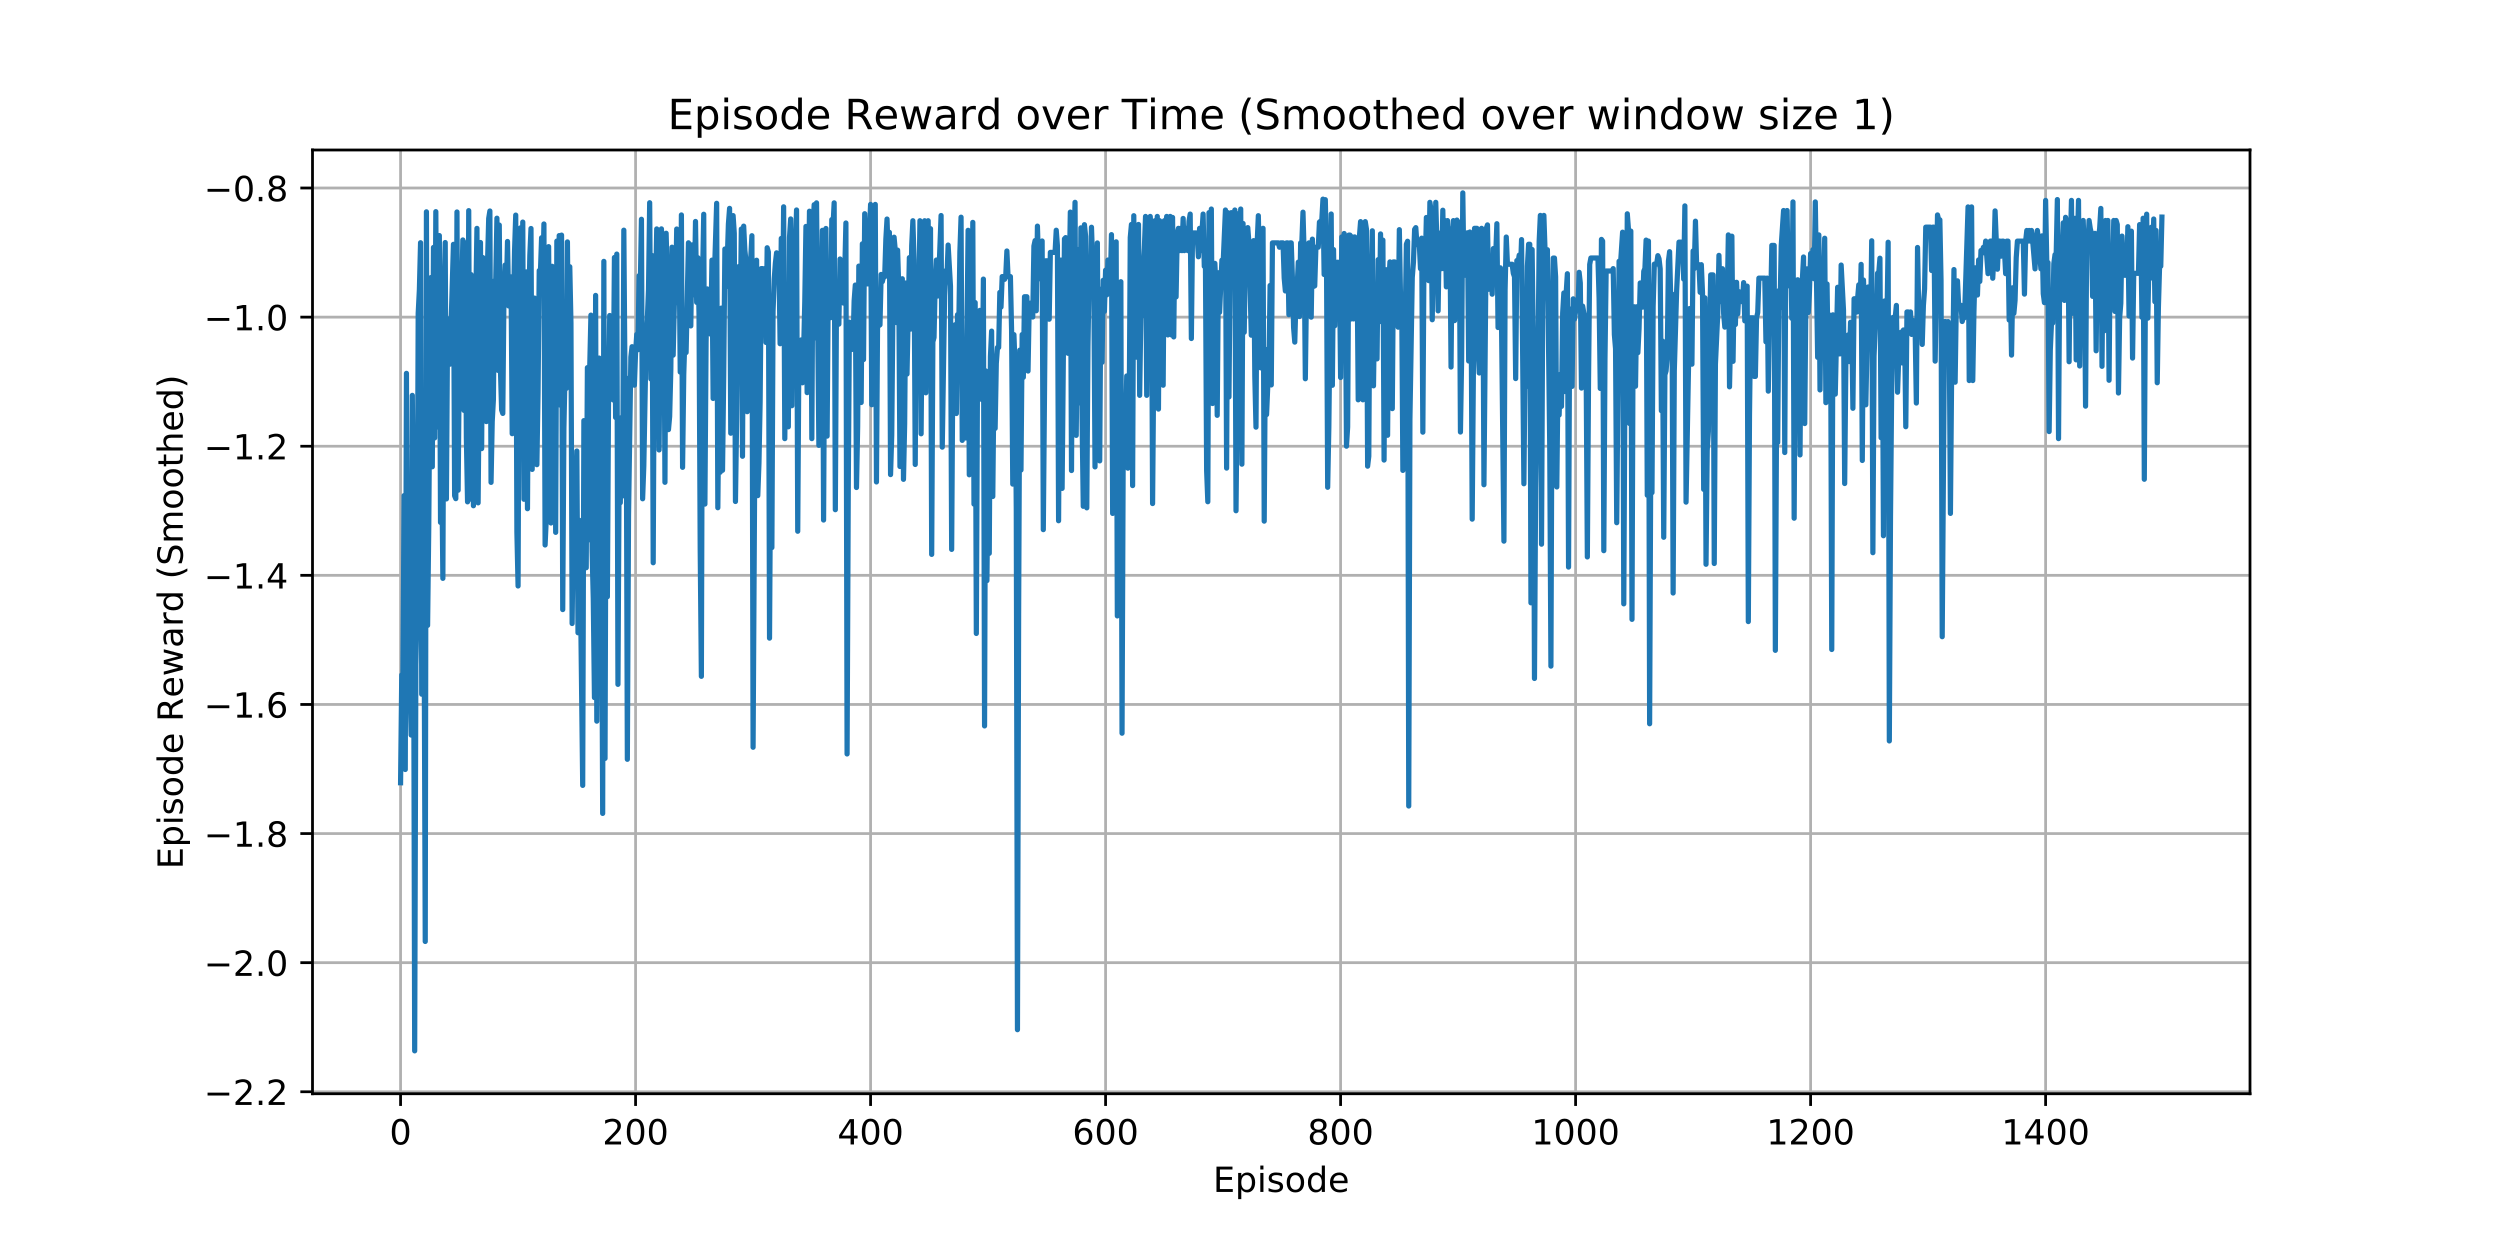 <?xml version="1.0" encoding="utf-8" standalone="no"?>
<!DOCTYPE svg PUBLIC "-//W3C//DTD SVG 1.1//EN"
  "http://www.w3.org/Graphics/SVG/1.1/DTD/svg11.dtd">
<!-- Created with matplotlib (https://matplotlib.org/) -->
<svg height="360pt" version="1.1" viewBox="0 0 720 360" width="720pt" xmlns="http://www.w3.org/2000/svg" xmlns:xlink="http://www.w3.org/1999/xlink">
 <defs>
  <style type="text/css">
*{stroke-linecap:butt;stroke-linejoin:round;white-space:pre;}
  </style>
 </defs>
 <g id="figure_1">
  <g id="patch_1">
   <path d="M 0 360 
L 720 360 
L 720 0 
L 0 0 
z
" style="fill:#ffffff;"/>
  </g>
  <g id="axes_1">
   <g id="patch_2">
    <path d="M 90 315 
L 648 315 
L 648 43.2 
L 90 43.2 
z
" style="fill:#ffffff;"/>
   </g>
   <g id="matplotlib.axis_1">
    <g id="xtick_1">
     <g id="line2d_1">
      <path clip-path="url(#p32dcbdd0e5)" d="M 115.364 315 
L 115.364 43.2 
" style="fill:none;stroke:#b0b0b0;stroke-linecap:square;stroke-width:0.8;"/>
     </g>
     <g id="line2d_2">
      <defs>
       <path d="M 0 0 
L 0 3.5 
" id="m54be4066f0" style="stroke:#000000;stroke-width:0.8;"/>
      </defs>
      <g>
       <use style="stroke:#000000;stroke-width:0.8;" x="115.364" xlink:href="#m54be4066f0" y="315"/>
      </g>
     </g>
     <g id="text_1">
      <!-- 0 -->
      <defs>
       <path d="M 31.781 66.406 
Q 24.172 66.406 20.328 58.906 
Q 16.5 51.422 16.5 36.375 
Q 16.5 21.391 20.328 13.891 
Q 24.172 6.391 31.781 6.391 
Q 39.453 6.391 43.281 13.891 
Q 47.125 21.391 47.125 36.375 
Q 47.125 51.422 43.281 58.906 
Q 39.453 66.406 31.781 66.406 
z
M 31.781 74.219 
Q 44.047 74.219 50.516 64.516 
Q 56.984 54.828 56.984 36.375 
Q 56.984 17.969 50.516 8.266 
Q 44.047 -1.422 31.781 -1.422 
Q 19.531 -1.422 13.062 8.266 
Q 6.594 17.969 6.594 36.375 
Q 6.594 54.828 13.062 64.516 
Q 19.531 74.219 31.781 74.219 
z
" id="DejaVuSans-48"/>
      </defs>
      <g transform="translate(112.182 329.598)scale(0.1 -0.1)">
       <use xlink:href="#DejaVuSans-48"/>
      </g>
     </g>
    </g>
    <g id="xtick_2">
     <g id="line2d_3">
      <path clip-path="url(#p32dcbdd0e5)" d="M 183.045 315 
L 183.045 43.2 
" style="fill:none;stroke:#b0b0b0;stroke-linecap:square;stroke-width:0.8;"/>
     </g>
     <g id="line2d_4">
      <g>
       <use style="stroke:#000000;stroke-width:0.8;" x="183.045" xlink:href="#m54be4066f0" y="315"/>
      </g>
     </g>
     <g id="text_2">
      <!-- 200 -->
      <defs>
       <path d="M 19.188 8.297 
L 53.609 8.297 
L 53.609 0 
L 7.328 0 
L 7.328 8.297 
Q 12.938 14.109 22.625 23.891 
Q 32.328 33.688 34.812 36.531 
Q 39.547 41.844 41.422 45.531 
Q 43.312 49.219 43.312 52.781 
Q 43.312 58.594 39.234 62.25 
Q 35.156 65.922 28.609 65.922 
Q 23.969 65.922 18.812 64.312 
Q 13.672 62.703 7.812 59.422 
L 7.812 69.391 
Q 13.766 71.781 18.938 73 
Q 24.125 74.219 28.422 74.219 
Q 39.75 74.219 46.484 68.547 
Q 53.219 62.891 53.219 53.422 
Q 53.219 48.922 51.531 44.891 
Q 49.859 40.875 45.406 35.406 
Q 44.188 33.984 37.641 27.219 
Q 31.109 20.453 19.188 8.297 
z
" id="DejaVuSans-50"/>
      </defs>
      <g transform="translate(173.501 329.598)scale(0.1 -0.1)">
       <use xlink:href="#DejaVuSans-50"/>
       <use x="63.623" xlink:href="#DejaVuSans-48"/>
       <use x="127.246" xlink:href="#DejaVuSans-48"/>
      </g>
     </g>
    </g>
    <g id="xtick_3">
     <g id="line2d_5">
      <path clip-path="url(#p32dcbdd0e5)" d="M 250.727 315 
L 250.727 43.2 
" style="fill:none;stroke:#b0b0b0;stroke-linecap:square;stroke-width:0.8;"/>
     </g>
     <g id="line2d_6">
      <g>
       <use style="stroke:#000000;stroke-width:0.8;" x="250.727" xlink:href="#m54be4066f0" y="315"/>
      </g>
     </g>
     <g id="text_3">
      <!-- 400 -->
      <defs>
       <path d="M 37.797 64.312 
L 12.891 25.391 
L 37.797 25.391 
z
M 35.203 72.906 
L 47.609 72.906 
L 47.609 25.391 
L 58.016 25.391 
L 58.016 17.188 
L 47.609 17.188 
L 47.609 0 
L 37.797 0 
L 37.797 17.188 
L 4.891 17.188 
L 4.891 26.703 
z
" id="DejaVuSans-52"/>
      </defs>
      <g transform="translate(241.183 329.598)scale(0.1 -0.1)">
       <use xlink:href="#DejaVuSans-52"/>
       <use x="63.623" xlink:href="#DejaVuSans-48"/>
       <use x="127.246" xlink:href="#DejaVuSans-48"/>
      </g>
     </g>
    </g>
    <g id="xtick_4">
     <g id="line2d_7">
      <path clip-path="url(#p32dcbdd0e5)" d="M 318.408 315 
L 318.408 43.2 
" style="fill:none;stroke:#b0b0b0;stroke-linecap:square;stroke-width:0.8;"/>
     </g>
     <g id="line2d_8">
      <g>
       <use style="stroke:#000000;stroke-width:0.8;" x="318.408" xlink:href="#m54be4066f0" y="315"/>
      </g>
     </g>
     <g id="text_4">
      <!-- 600 -->
      <defs>
       <path d="M 33.016 40.375 
Q 26.375 40.375 22.484 35.828 
Q 18.609 31.297 18.609 23.391 
Q 18.609 15.531 22.484 10.953 
Q 26.375 6.391 33.016 6.391 
Q 39.656 6.391 43.531 10.953 
Q 47.406 15.531 47.406 23.391 
Q 47.406 31.297 43.531 35.828 
Q 39.656 40.375 33.016 40.375 
z
M 52.594 71.297 
L 52.594 62.312 
Q 48.875 64.062 45.094 64.984 
Q 41.312 65.922 37.594 65.922 
Q 27.828 65.922 22.672 59.328 
Q 17.531 52.734 16.797 39.406 
Q 19.672 43.656 24.016 45.922 
Q 28.375 48.188 33.594 48.188 
Q 44.578 48.188 50.953 41.516 
Q 57.328 34.859 57.328 23.391 
Q 57.328 12.156 50.688 5.359 
Q 44.047 -1.422 33.016 -1.422 
Q 20.359 -1.422 13.672 8.266 
Q 6.984 17.969 6.984 36.375 
Q 6.984 53.656 15.188 63.938 
Q 23.391 74.219 37.203 74.219 
Q 40.922 74.219 44.703 73.484 
Q 48.484 72.75 52.594 71.297 
z
" id="DejaVuSans-54"/>
      </defs>
      <g transform="translate(308.864 329.598)scale(0.1 -0.1)">
       <use xlink:href="#DejaVuSans-54"/>
       <use x="63.623" xlink:href="#DejaVuSans-48"/>
       <use x="127.246" xlink:href="#DejaVuSans-48"/>
      </g>
     </g>
    </g>
    <g id="xtick_5">
     <g id="line2d_9">
      <path clip-path="url(#p32dcbdd0e5)" d="M 386.09 315 
L 386.09 43.2 
" style="fill:none;stroke:#b0b0b0;stroke-linecap:square;stroke-width:0.8;"/>
     </g>
     <g id="line2d_10">
      <g>
       <use style="stroke:#000000;stroke-width:0.8;" x="386.09" xlink:href="#m54be4066f0" y="315"/>
      </g>
     </g>
     <g id="text_5">
      <!-- 800 -->
      <defs>
       <path d="M 31.781 34.625 
Q 24.75 34.625 20.719 30.859 
Q 16.703 27.094 16.703 20.516 
Q 16.703 13.922 20.719 10.156 
Q 24.75 6.391 31.781 6.391 
Q 38.812 6.391 42.859 10.172 
Q 46.922 13.969 46.922 20.516 
Q 46.922 27.094 42.891 30.859 
Q 38.875 34.625 31.781 34.625 
z
M 21.922 38.812 
Q 15.578 40.375 12.031 44.719 
Q 8.5 49.078 8.5 55.328 
Q 8.5 64.062 14.719 69.141 
Q 20.953 74.219 31.781 74.219 
Q 42.672 74.219 48.875 69.141 
Q 55.078 64.062 55.078 55.328 
Q 55.078 49.078 51.531 44.719 
Q 48 40.375 41.703 38.812 
Q 48.828 37.156 52.797 32.312 
Q 56.781 27.484 56.781 20.516 
Q 56.781 9.906 50.312 4.234 
Q 43.844 -1.422 31.781 -1.422 
Q 19.734 -1.422 13.25 4.234 
Q 6.781 9.906 6.781 20.516 
Q 6.781 27.484 10.781 32.312 
Q 14.797 37.156 21.922 38.812 
z
M 18.312 54.391 
Q 18.312 48.734 21.844 45.562 
Q 25.391 42.391 31.781 42.391 
Q 38.141 42.391 41.719 45.562 
Q 45.312 48.734 45.312 54.391 
Q 45.312 60.062 41.719 63.234 
Q 38.141 66.406 31.781 66.406 
Q 25.391 66.406 21.844 63.234 
Q 18.312 60.062 18.312 54.391 
z
" id="DejaVuSans-56"/>
      </defs>
      <g transform="translate(376.546 329.598)scale(0.1 -0.1)">
       <use xlink:href="#DejaVuSans-56"/>
       <use x="63.623" xlink:href="#DejaVuSans-48"/>
       <use x="127.246" xlink:href="#DejaVuSans-48"/>
      </g>
     </g>
    </g>
    <g id="xtick_6">
     <g id="line2d_11">
      <path clip-path="url(#p32dcbdd0e5)" d="M 453.771 315 
L 453.771 43.2 
" style="fill:none;stroke:#b0b0b0;stroke-linecap:square;stroke-width:0.8;"/>
     </g>
     <g id="line2d_12">
      <g>
       <use style="stroke:#000000;stroke-width:0.8;" x="453.771" xlink:href="#m54be4066f0" y="315"/>
      </g>
     </g>
     <g id="text_6">
      <!-- 1000 -->
      <defs>
       <path d="M 12.406 8.297 
L 28.516 8.297 
L 28.516 63.922 
L 10.984 60.406 
L 10.984 69.391 
L 28.422 72.906 
L 38.281 72.906 
L 38.281 8.297 
L 54.391 8.297 
L 54.391 0 
L 12.406 0 
z
" id="DejaVuSans-49"/>
      </defs>
      <g transform="translate(441.046 329.598)scale(0.1 -0.1)">
       <use xlink:href="#DejaVuSans-49"/>
       <use x="63.623" xlink:href="#DejaVuSans-48"/>
       <use x="127.246" xlink:href="#DejaVuSans-48"/>
       <use x="190.869" xlink:href="#DejaVuSans-48"/>
      </g>
     </g>
    </g>
    <g id="xtick_7">
     <g id="line2d_13">
      <path clip-path="url(#p32dcbdd0e5)" d="M 521.453 315 
L 521.453 43.2 
" style="fill:none;stroke:#b0b0b0;stroke-linecap:square;stroke-width:0.8;"/>
     </g>
     <g id="line2d_14">
      <g>
       <use style="stroke:#000000;stroke-width:0.8;" x="521.453" xlink:href="#m54be4066f0" y="315"/>
      </g>
     </g>
     <g id="text_7">
      <!-- 1200 -->
      <g transform="translate(508.728 329.598)scale(0.1 -0.1)">
       <use xlink:href="#DejaVuSans-49"/>
       <use x="63.623" xlink:href="#DejaVuSans-50"/>
       <use x="127.246" xlink:href="#DejaVuSans-48"/>
       <use x="190.869" xlink:href="#DejaVuSans-48"/>
      </g>
     </g>
    </g>
    <g id="xtick_8">
     <g id="line2d_15">
      <path clip-path="url(#p32dcbdd0e5)" d="M 589.134 315 
L 589.134 43.2 
" style="fill:none;stroke:#b0b0b0;stroke-linecap:square;stroke-width:0.8;"/>
     </g>
     <g id="line2d_16">
      <g>
       <use style="stroke:#000000;stroke-width:0.8;" x="589.134" xlink:href="#m54be4066f0" y="315"/>
      </g>
     </g>
     <g id="text_8">
      <!-- 1400 -->
      <g transform="translate(576.409 329.598)scale(0.1 -0.1)">
       <use xlink:href="#DejaVuSans-49"/>
       <use x="63.623" xlink:href="#DejaVuSans-52"/>
       <use x="127.246" xlink:href="#DejaVuSans-48"/>
       <use x="190.869" xlink:href="#DejaVuSans-48"/>
      </g>
     </g>
    </g>
    <g id="text_9">
     <!-- Episode -->
     <defs>
      <path d="M 9.812 72.906 
L 55.906 72.906 
L 55.906 64.594 
L 19.672 64.594 
L 19.672 43.016 
L 54.391 43.016 
L 54.391 34.719 
L 19.672 34.719 
L 19.672 8.297 
L 56.781 8.297 
L 56.781 0 
L 9.812 0 
z
" id="DejaVuSans-69"/>
      <path d="M 18.109 8.203 
L 18.109 -20.797 
L 9.078 -20.797 
L 9.078 54.688 
L 18.109 54.688 
L 18.109 46.391 
Q 20.953 51.266 25.266 53.625 
Q 29.594 56 35.594 56 
Q 45.562 56 51.781 48.094 
Q 58.016 40.188 58.016 27.297 
Q 58.016 14.406 51.781 6.484 
Q 45.562 -1.422 35.594 -1.422 
Q 29.594 -1.422 25.266 0.953 
Q 20.953 3.328 18.109 8.203 
z
M 48.688 27.297 
Q 48.688 37.203 44.609 42.844 
Q 40.531 48.484 33.406 48.484 
Q 26.266 48.484 22.188 42.844 
Q 18.109 37.203 18.109 27.297 
Q 18.109 17.391 22.188 11.75 
Q 26.266 6.109 33.406 6.109 
Q 40.531 6.109 44.609 11.75 
Q 48.688 17.391 48.688 27.297 
z
" id="DejaVuSans-112"/>
      <path d="M 9.422 54.688 
L 18.406 54.688 
L 18.406 0 
L 9.422 0 
z
M 9.422 75.984 
L 18.406 75.984 
L 18.406 64.594 
L 9.422 64.594 
z
" id="DejaVuSans-105"/>
      <path d="M 44.281 53.078 
L 44.281 44.578 
Q 40.484 46.531 36.375 47.5 
Q 32.281 48.484 27.875 48.484 
Q 21.188 48.484 17.844 46.438 
Q 14.5 44.391 14.5 40.281 
Q 14.5 37.156 16.891 35.375 
Q 19.281 33.594 26.516 31.984 
L 29.594 31.297 
Q 39.156 29.25 43.188 25.516 
Q 47.219 21.781 47.219 15.094 
Q 47.219 7.469 41.188 3.016 
Q 35.156 -1.422 24.609 -1.422 
Q 20.219 -1.422 15.453 -0.562 
Q 10.688 0.297 5.422 2 
L 5.422 11.281 
Q 10.406 8.688 15.234 7.391 
Q 20.062 6.109 24.812 6.109 
Q 31.156 6.109 34.562 8.281 
Q 37.984 10.453 37.984 14.406 
Q 37.984 18.062 35.516 20.016 
Q 33.062 21.969 24.703 23.781 
L 21.578 24.516 
Q 13.234 26.266 9.516 29.906 
Q 5.812 33.547 5.812 39.891 
Q 5.812 47.609 11.281 51.797 
Q 16.75 56 26.812 56 
Q 31.781 56 36.172 55.266 
Q 40.578 54.547 44.281 53.078 
z
" id="DejaVuSans-115"/>
      <path d="M 30.609 48.391 
Q 23.391 48.391 19.188 42.75 
Q 14.984 37.109 14.984 27.297 
Q 14.984 17.484 19.156 11.844 
Q 23.344 6.203 30.609 6.203 
Q 37.797 6.203 41.984 11.859 
Q 46.188 17.531 46.188 27.297 
Q 46.188 37.016 41.984 42.703 
Q 37.797 48.391 30.609 48.391 
z
M 30.609 56 
Q 42.328 56 49.016 48.375 
Q 55.719 40.766 55.719 27.297 
Q 55.719 13.875 49.016 6.219 
Q 42.328 -1.422 30.609 -1.422 
Q 18.844 -1.422 12.172 6.219 
Q 5.516 13.875 5.516 27.297 
Q 5.516 40.766 12.172 48.375 
Q 18.844 56 30.609 56 
z
" id="DejaVuSans-111"/>
      <path d="M 45.406 46.391 
L 45.406 75.984 
L 54.391 75.984 
L 54.391 0 
L 45.406 0 
L 45.406 8.203 
Q 42.578 3.328 38.25 0.953 
Q 33.938 -1.422 27.875 -1.422 
Q 17.969 -1.422 11.734 6.484 
Q 5.516 14.406 5.516 27.297 
Q 5.516 40.188 11.734 48.094 
Q 17.969 56 27.875 56 
Q 33.938 56 38.25 53.625 
Q 42.578 51.266 45.406 46.391 
z
M 14.797 27.297 
Q 14.797 17.391 18.875 11.75 
Q 22.953 6.109 30.078 6.109 
Q 37.203 6.109 41.297 11.75 
Q 45.406 17.391 45.406 27.297 
Q 45.406 37.203 41.297 42.844 
Q 37.203 48.484 30.078 48.484 
Q 22.953 48.484 18.875 42.844 
Q 14.797 37.203 14.797 27.297 
z
" id="DejaVuSans-100"/>
      <path d="M 56.203 29.594 
L 56.203 25.203 
L 14.891 25.203 
Q 15.484 15.922 20.484 11.062 
Q 25.484 6.203 34.422 6.203 
Q 39.594 6.203 44.453 7.469 
Q 49.312 8.734 54.109 11.281 
L 54.109 2.781 
Q 49.266 0.734 44.188 -0.344 
Q 39.109 -1.422 33.891 -1.422 
Q 20.797 -1.422 13.156 6.188 
Q 5.516 13.812 5.516 26.812 
Q 5.516 40.234 12.766 48.109 
Q 20.016 56 32.328 56 
Q 43.359 56 49.781 48.891 
Q 56.203 41.797 56.203 29.594 
z
M 47.219 32.234 
Q 47.125 39.594 43.094 43.984 
Q 39.062 48.391 32.422 48.391 
Q 24.906 48.391 20.391 44.141 
Q 15.875 39.891 15.188 32.172 
z
" id="DejaVuSans-101"/>
     </defs>
     <g transform="translate(349.363 343.277)scale(0.1 -0.1)">
      <use xlink:href="#DejaVuSans-69"/>
      <use x="63.184" xlink:href="#DejaVuSans-112"/>
      <use x="126.66" xlink:href="#DejaVuSans-105"/>
      <use x="154.443" xlink:href="#DejaVuSans-115"/>
      <use x="206.543" xlink:href="#DejaVuSans-111"/>
      <use x="267.725" xlink:href="#DejaVuSans-100"/>
      <use x="331.201" xlink:href="#DejaVuSans-101"/>
     </g>
    </g>
   </g>
   <g id="matplotlib.axis_2">
    <g id="ytick_1">
     <g id="line2d_17">
      <path clip-path="url(#p32dcbdd0e5)" d="M 90 314.431 
L 648 314.431 
" style="fill:none;stroke:#b0b0b0;stroke-linecap:square;stroke-width:0.8;"/>
     </g>
     <g id="line2d_18">
      <defs>
       <path d="M 0 0 
L -3.5 0 
" id="m09291e2689" style="stroke:#000000;stroke-width:0.8;"/>
      </defs>
      <g>
       <use style="stroke:#000000;stroke-width:0.8;" x="90" xlink:href="#m09291e2689" y="314.431"/>
      </g>
     </g>
     <g id="text_10">
      <!-- −2.2 -->
      <defs>
       <path d="M 10.594 35.5 
L 73.188 35.5 
L 73.188 27.203 
L 10.594 27.203 
z
" id="DejaVuSans-8722"/>
       <path d="M 10.688 12.406 
L 21 12.406 
L 21 0 
L 10.688 0 
z
" id="DejaVuSans-46"/>
      </defs>
      <g transform="translate(58.717 318.23)scale(0.1 -0.1)">
       <use xlink:href="#DejaVuSans-8722"/>
       <use x="83.789" xlink:href="#DejaVuSans-50"/>
       <use x="147.412" xlink:href="#DejaVuSans-46"/>
       <use x="179.199" xlink:href="#DejaVuSans-50"/>
      </g>
     </g>
    </g>
    <g id="ytick_2">
     <g id="line2d_19">
      <path clip-path="url(#p32dcbdd0e5)" d="M 90 277.248 
L 648 277.248 
" style="fill:none;stroke:#b0b0b0;stroke-linecap:square;stroke-width:0.8;"/>
     </g>
     <g id="line2d_20">
      <g>
       <use style="stroke:#000000;stroke-width:0.8;" x="90" xlink:href="#m09291e2689" y="277.248"/>
      </g>
     </g>
     <g id="text_11">
      <!-- −2.0 -->
      <g transform="translate(58.717 281.047)scale(0.1 -0.1)">
       <use xlink:href="#DejaVuSans-8722"/>
       <use x="83.789" xlink:href="#DejaVuSans-50"/>
       <use x="147.412" xlink:href="#DejaVuSans-46"/>
       <use x="179.199" xlink:href="#DejaVuSans-48"/>
      </g>
     </g>
    </g>
    <g id="ytick_3">
     <g id="line2d_21">
      <path clip-path="url(#p32dcbdd0e5)" d="M 90 240.065 
L 648 240.065 
" style="fill:none;stroke:#b0b0b0;stroke-linecap:square;stroke-width:0.8;"/>
     </g>
     <g id="line2d_22">
      <g>
       <use style="stroke:#000000;stroke-width:0.8;" x="90" xlink:href="#m09291e2689" y="240.065"/>
      </g>
     </g>
     <g id="text_12">
      <!-- −1.8 -->
      <g transform="translate(58.717 243.864)scale(0.1 -0.1)">
       <use xlink:href="#DejaVuSans-8722"/>
       <use x="83.789" xlink:href="#DejaVuSans-49"/>
       <use x="147.412" xlink:href="#DejaVuSans-46"/>
       <use x="179.199" xlink:href="#DejaVuSans-56"/>
      </g>
     </g>
    </g>
    <g id="ytick_4">
     <g id="line2d_23">
      <path clip-path="url(#p32dcbdd0e5)" d="M 90 202.881 
L 648 202.881 
" style="fill:none;stroke:#b0b0b0;stroke-linecap:square;stroke-width:0.8;"/>
     </g>
     <g id="line2d_24">
      <g>
       <use style="stroke:#000000;stroke-width:0.8;" x="90" xlink:href="#m09291e2689" y="202.881"/>
      </g>
     </g>
     <g id="text_13">
      <!-- −1.6 -->
      <g transform="translate(58.717 206.681)scale(0.1 -0.1)">
       <use xlink:href="#DejaVuSans-8722"/>
       <use x="83.789" xlink:href="#DejaVuSans-49"/>
       <use x="147.412" xlink:href="#DejaVuSans-46"/>
       <use x="179.199" xlink:href="#DejaVuSans-54"/>
      </g>
     </g>
    </g>
    <g id="ytick_5">
     <g id="line2d_25">
      <path clip-path="url(#p32dcbdd0e5)" d="M 90 165.698 
L 648 165.698 
" style="fill:none;stroke:#b0b0b0;stroke-linecap:square;stroke-width:0.8;"/>
     </g>
     <g id="line2d_26">
      <g>
       <use style="stroke:#000000;stroke-width:0.8;" x="90" xlink:href="#m09291e2689" y="165.698"/>
      </g>
     </g>
     <g id="text_14">
      <!-- −1.4 -->
      <g transform="translate(58.717 169.497)scale(0.1 -0.1)">
       <use xlink:href="#DejaVuSans-8722"/>
       <use x="83.789" xlink:href="#DejaVuSans-49"/>
       <use x="147.412" xlink:href="#DejaVuSans-46"/>
       <use x="179.199" xlink:href="#DejaVuSans-52"/>
      </g>
     </g>
    </g>
    <g id="ytick_6">
     <g id="line2d_27">
      <path clip-path="url(#p32dcbdd0e5)" d="M 90 128.515 
L 648 128.515 
" style="fill:none;stroke:#b0b0b0;stroke-linecap:square;stroke-width:0.8;"/>
     </g>
     <g id="line2d_28">
      <g>
       <use style="stroke:#000000;stroke-width:0.8;" x="90" xlink:href="#m09291e2689" y="128.515"/>
      </g>
     </g>
     <g id="text_15">
      <!-- −1.2 -->
      <g transform="translate(58.717 132.314)scale(0.1 -0.1)">
       <use xlink:href="#DejaVuSans-8722"/>
       <use x="83.789" xlink:href="#DejaVuSans-49"/>
       <use x="147.412" xlink:href="#DejaVuSans-46"/>
       <use x="179.199" xlink:href="#DejaVuSans-50"/>
      </g>
     </g>
    </g>
    <g id="ytick_7">
     <g id="line2d_29">
      <path clip-path="url(#p32dcbdd0e5)" d="M 90 91.332 
L 648 91.332 
" style="fill:none;stroke:#b0b0b0;stroke-linecap:square;stroke-width:0.8;"/>
     </g>
     <g id="line2d_30">
      <g>
       <use style="stroke:#000000;stroke-width:0.8;" x="90" xlink:href="#m09291e2689" y="91.332"/>
      </g>
     </g>
     <g id="text_16">
      <!-- −1.0 -->
      <g transform="translate(58.717 95.131)scale(0.1 -0.1)">
       <use xlink:href="#DejaVuSans-8722"/>
       <use x="83.789" xlink:href="#DejaVuSans-49"/>
       <use x="147.412" xlink:href="#DejaVuSans-46"/>
       <use x="179.199" xlink:href="#DejaVuSans-48"/>
      </g>
     </g>
    </g>
    <g id="ytick_8">
     <g id="line2d_31">
      <path clip-path="url(#p32dcbdd0e5)" d="M 90 54.149 
L 648 54.149 
" style="fill:none;stroke:#b0b0b0;stroke-linecap:square;stroke-width:0.8;"/>
     </g>
     <g id="line2d_32">
      <g>
       <use style="stroke:#000000;stroke-width:0.8;" x="90" xlink:href="#m09291e2689" y="54.149"/>
      </g>
     </g>
     <g id="text_17">
      <!-- −0.8 -->
      <g transform="translate(58.717 57.948)scale(0.1 -0.1)">
       <use xlink:href="#DejaVuSans-8722"/>
       <use x="83.789" xlink:href="#DejaVuSans-48"/>
       <use x="147.412" xlink:href="#DejaVuSans-46"/>
       <use x="179.199" xlink:href="#DejaVuSans-56"/>
      </g>
     </g>
    </g>
    <g id="text_18">
     <!-- Episode Reward (Smoothed) -->
     <defs>
      <path id="DejaVuSans-32"/>
      <path d="M 44.391 34.188 
Q 47.562 33.109 50.562 29.594 
Q 53.562 26.078 56.594 19.922 
L 66.609 0 
L 56 0 
L 46.688 18.703 
Q 43.062 26.031 39.672 28.422 
Q 36.281 30.812 30.422 30.812 
L 19.672 30.812 
L 19.672 0 
L 9.812 0 
L 9.812 72.906 
L 32.078 72.906 
Q 44.578 72.906 50.734 67.672 
Q 56.891 62.453 56.891 51.906 
Q 56.891 45.016 53.688 40.469 
Q 50.484 35.938 44.391 34.188 
z
M 19.672 64.797 
L 19.672 38.922 
L 32.078 38.922 
Q 39.203 38.922 42.844 42.219 
Q 46.484 45.516 46.484 51.906 
Q 46.484 58.297 42.844 61.547 
Q 39.203 64.797 32.078 64.797 
z
" id="DejaVuSans-82"/>
      <path d="M 4.203 54.688 
L 13.188 54.688 
L 24.422 12.016 
L 35.594 54.688 
L 46.188 54.688 
L 57.422 12.016 
L 68.609 54.688 
L 77.594 54.688 
L 63.281 0 
L 52.688 0 
L 40.922 44.828 
L 29.109 0 
L 18.5 0 
z
" id="DejaVuSans-119"/>
      <path d="M 34.281 27.484 
Q 23.391 27.484 19.188 25 
Q 14.984 22.516 14.984 16.5 
Q 14.984 11.719 18.141 8.906 
Q 21.297 6.109 26.703 6.109 
Q 34.188 6.109 38.703 11.406 
Q 43.219 16.703 43.219 25.484 
L 43.219 27.484 
z
M 52.203 31.203 
L 52.203 0 
L 43.219 0 
L 43.219 8.297 
Q 40.141 3.328 35.547 0.953 
Q 30.953 -1.422 24.312 -1.422 
Q 15.922 -1.422 10.953 3.297 
Q 6 8.016 6 15.922 
Q 6 25.141 12.172 29.828 
Q 18.359 34.516 30.609 34.516 
L 43.219 34.516 
L 43.219 35.406 
Q 43.219 41.609 39.141 45 
Q 35.062 48.391 27.688 48.391 
Q 23 48.391 18.547 47.266 
Q 14.109 46.141 10.016 43.891 
L 10.016 52.203 
Q 14.938 54.109 19.578 55.047 
Q 24.219 56 28.609 56 
Q 40.484 56 46.344 49.844 
Q 52.203 43.703 52.203 31.203 
z
" id="DejaVuSans-97"/>
      <path d="M 41.109 46.297 
Q 39.594 47.172 37.812 47.578 
Q 36.031 48 33.891 48 
Q 26.266 48 22.188 43.047 
Q 18.109 38.094 18.109 28.812 
L 18.109 0 
L 9.078 0 
L 9.078 54.688 
L 18.109 54.688 
L 18.109 46.188 
Q 20.953 51.172 25.484 53.578 
Q 30.031 56 36.531 56 
Q 37.453 56 38.578 55.875 
Q 39.703 55.766 41.062 55.516 
z
" id="DejaVuSans-114"/>
      <path d="M 31 75.875 
Q 24.469 64.656 21.281 53.656 
Q 18.109 42.672 18.109 31.391 
Q 18.109 20.125 21.312 9.062 
Q 24.516 -2 31 -13.188 
L 23.188 -13.188 
Q 15.875 -1.703 12.234 9.375 
Q 8.594 20.453 8.594 31.391 
Q 8.594 42.281 12.203 53.312 
Q 15.828 64.359 23.188 75.875 
z
" id="DejaVuSans-40"/>
      <path d="M 53.516 70.516 
L 53.516 60.891 
Q 47.906 63.578 42.922 64.891 
Q 37.938 66.219 33.297 66.219 
Q 25.25 66.219 20.875 63.094 
Q 16.5 59.969 16.5 54.203 
Q 16.5 49.359 19.406 46.891 
Q 22.312 44.438 30.422 42.922 
L 36.375 41.703 
Q 47.406 39.594 52.656 34.297 
Q 57.906 29 57.906 20.125 
Q 57.906 9.516 50.797 4.047 
Q 43.703 -1.422 29.984 -1.422 
Q 24.812 -1.422 18.969 -0.25 
Q 13.141 0.922 6.891 3.219 
L 6.891 13.375 
Q 12.891 10.016 18.656 8.297 
Q 24.422 6.594 29.984 6.594 
Q 38.422 6.594 43.016 9.906 
Q 47.609 13.234 47.609 19.391 
Q 47.609 24.75 44.312 27.781 
Q 41.016 30.812 33.5 32.328 
L 27.484 33.5 
Q 16.453 35.688 11.516 40.375 
Q 6.594 45.062 6.594 53.422 
Q 6.594 63.094 13.406 68.656 
Q 20.219 74.219 32.172 74.219 
Q 37.312 74.219 42.625 73.281 
Q 47.953 72.359 53.516 70.516 
z
" id="DejaVuSans-83"/>
      <path d="M 52 44.188 
Q 55.375 50.25 60.062 53.125 
Q 64.75 56 71.094 56 
Q 79.641 56 84.281 50.016 
Q 88.922 44.047 88.922 33.016 
L 88.922 0 
L 79.891 0 
L 79.891 32.719 
Q 79.891 40.578 77.094 44.375 
Q 74.312 48.188 68.609 48.188 
Q 61.625 48.188 57.562 43.547 
Q 53.516 38.922 53.516 30.906 
L 53.516 0 
L 44.484 0 
L 44.484 32.719 
Q 44.484 40.625 41.703 44.406 
Q 38.922 48.188 33.109 48.188 
Q 26.219 48.188 22.156 43.531 
Q 18.109 38.875 18.109 30.906 
L 18.109 0 
L 9.078 0 
L 9.078 54.688 
L 18.109 54.688 
L 18.109 46.188 
Q 21.188 51.219 25.484 53.609 
Q 29.781 56 35.688 56 
Q 41.656 56 45.828 52.969 
Q 50 49.953 52 44.188 
z
" id="DejaVuSans-109"/>
      <path d="M 18.312 70.219 
L 18.312 54.688 
L 36.812 54.688 
L 36.812 47.703 
L 18.312 47.703 
L 18.312 18.016 
Q 18.312 11.328 20.141 9.422 
Q 21.969 7.516 27.594 7.516 
L 36.812 7.516 
L 36.812 0 
L 27.594 0 
Q 17.188 0 13.234 3.875 
Q 9.281 7.766 9.281 18.016 
L 9.281 47.703 
L 2.688 47.703 
L 2.688 54.688 
L 9.281 54.688 
L 9.281 70.219 
z
" id="DejaVuSans-116"/>
      <path d="M 54.891 33.016 
L 54.891 0 
L 45.906 0 
L 45.906 32.719 
Q 45.906 40.484 42.875 44.328 
Q 39.844 48.188 33.797 48.188 
Q 26.516 48.188 22.312 43.547 
Q 18.109 38.922 18.109 30.906 
L 18.109 0 
L 9.078 0 
L 9.078 75.984 
L 18.109 75.984 
L 18.109 46.188 
Q 21.344 51.125 25.703 53.562 
Q 30.078 56 35.797 56 
Q 45.219 56 50.047 50.172 
Q 54.891 44.344 54.891 33.016 
z
" id="DejaVuSans-104"/>
      <path d="M 8.016 75.875 
L 15.828 75.875 
Q 23.141 64.359 26.781 53.312 
Q 30.422 42.281 30.422 31.391 
Q 30.422 20.453 26.781 9.375 
Q 23.141 -1.703 15.828 -13.188 
L 8.016 -13.188 
Q 14.5 -2 17.703 9.062 
Q 20.906 20.125 20.906 31.391 
Q 20.906 42.672 17.703 53.656 
Q 14.5 64.656 8.016 75.875 
z
" id="DejaVuSans-41"/>
     </defs>
     <g transform="translate(52.638 250.29)rotate(-90)scale(0.1 -0.1)">
      <use xlink:href="#DejaVuSans-69"/>
      <use x="63.184" xlink:href="#DejaVuSans-112"/>
      <use x="126.66" xlink:href="#DejaVuSans-105"/>
      <use x="154.443" xlink:href="#DejaVuSans-115"/>
      <use x="206.543" xlink:href="#DejaVuSans-111"/>
      <use x="267.725" xlink:href="#DejaVuSans-100"/>
      <use x="331.201" xlink:href="#DejaVuSans-101"/>
      <use x="392.725" xlink:href="#DejaVuSans-32"/>
      <use x="424.512" xlink:href="#DejaVuSans-82"/>
      <use x="493.932" xlink:href="#DejaVuSans-101"/>
      <use x="555.455" xlink:href="#DejaVuSans-119"/>
      <use x="637.242" xlink:href="#DejaVuSans-97"/>
      <use x="698.521" xlink:href="#DejaVuSans-114"/>
      <use x="739.619" xlink:href="#DejaVuSans-100"/>
      <use x="803.096" xlink:href="#DejaVuSans-32"/>
      <use x="834.883" xlink:href="#DejaVuSans-40"/>
      <use x="873.896" xlink:href="#DejaVuSans-83"/>
      <use x="937.373" xlink:href="#DejaVuSans-109"/>
      <use x="1034.785" xlink:href="#DejaVuSans-111"/>
      <use x="1095.967" xlink:href="#DejaVuSans-111"/>
      <use x="1157.148" xlink:href="#DejaVuSans-116"/>
      <use x="1196.357" xlink:href="#DejaVuSans-104"/>
      <use x="1259.736" xlink:href="#DejaVuSans-101"/>
      <use x="1321.26" xlink:href="#DejaVuSans-100"/>
      <use x="1384.736" xlink:href="#DejaVuSans-41"/>
     </g>
    </g>
   </g>
   <g id="line2d_33">
    <path clip-path="url(#p32dcbdd0e5)" d="M 115.364 225.434 
L 115.702 194.378 
L 116.04 194.457 
L 116.379 142.729 
L 116.717 221.61 
L 117.056 107.525 
L 117.394 196.308 
L 117.732 141.311 
L 118.071 196.569 
L 118.409 211.695 
L 118.748 113.869 
L 119.086 158.751 
L 119.425 302.645 
L 119.763 191.346 
L 120.101 175.466 
L 120.44 90.262 
L 120.778 83.502 
L 121.117 69.905 
L 121.455 199.924 
L 121.793 193.947 
L 122.132 175.812 
L 122.47 271.139 
L 122.809 61.007 
L 123.147 180.114 
L 123.485 151.415 
L 123.824 105.508 
L 124.162 79.92 
L 124.501 134.433 
L 124.839 71.267 
L 125.177 126.122 
L 125.516 60.955 
L 125.854 122.992 
L 126.193 122.48 
L 126.531 67.845 
L 126.869 150.454 
L 127.208 132.921 
L 127.546 166.564 
L 127.885 84.81 
L 128.223 69.849 
L 128.562 143.692 
L 128.9 94.185 
L 129.238 91.858 
L 129.577 104.887 
L 130.592 70.366 
L 130.93 142.786 
L 131.269 143.608 
L 131.607 61.051 
L 131.946 141.182 
L 132.284 103.112 
L 132.622 116.36 
L 132.961 85.589 
L 133.299 69.109 
L 133.638 118.2 
L 133.976 69.915 
L 134.314 126.057 
L 134.653 144.531 
L 134.991 60.664 
L 135.33 143.764 
L 135.668 79.088 
L 136.006 84.392 
L 136.345 145.653 
L 136.683 126.598 
L 137.022 86.997 
L 137.36 65.774 
L 137.699 144.821 
L 138.375 69.841 
L 138.714 129.196 
L 139.052 74.173 
L 139.391 91.732 
L 139.729 82.317 
L 140.067 121.415 
L 140.406 75.709 
L 140.744 62.909 
L 141.083 60.767 
L 141.421 138.922 
L 141.759 121.384 
L 142.098 115.12 
L 142.436 80.872 
L 142.775 80.651 
L 143.113 62.844 
L 143.451 106.674 
L 143.79 64.814 
L 144.128 106.602 
L 144.467 118.068 
L 144.805 119.064 
L 145.143 84.471 
L 145.482 76.33 
L 145.82 84.394 
L 146.159 69.547 
L 146.497 88.12 
L 146.836 81.948 
L 147.174 79.737 
L 147.512 124.902 
L 147.851 91.907 
L 148.189 72.27 
L 148.528 61.952 
L 148.866 153.243 
L 149.204 168.759 
L 149.543 82.075 
L 149.881 65.64 
L 150.22 111.012 
L 150.558 63.96 
L 150.896 143.787 
L 151.235 79.422 
L 151.573 78.307 
L 151.912 146.508 
L 152.25 91.214 
L 152.588 73.599 
L 152.927 65.809 
L 153.265 135.183 
L 153.604 105.377 
L 153.942 85.849 
L 154.28 98.335 
L 154.619 133.823 
L 154.957 113.087 
L 155.296 77.932 
L 155.634 78.595 
L 155.973 68.483 
L 156.311 81.853 
L 156.649 64.507 
L 156.988 156.952 
L 157.326 149.47 
L 157.665 91.499 
L 158.003 71.034 
L 158.341 119.127 
L 158.68 150.621 
L 159.018 76.693 
L 159.357 95.233 
L 159.695 87.167 
L 160.033 153.316 
L 160.372 69.431 
L 160.71 112.205 
L 161.049 67.851 
L 161.387 116.7 
L 161.725 67.712 
L 162.064 175.556 
L 162.402 123.365 
L 162.741 106.631 
L 163.079 111.868 
L 163.417 69.672 
L 163.756 107.181 
L 164.094 76.82 
L 164.433 93.023 
L 164.771 179.569 
L 165.11 148.649 
L 165.786 141.825 
L 166.125 129.897 
L 166.463 182.229 
L 166.802 149.821 
L 167.14 167.747 
L 167.817 226.191 
L 168.155 121.143 
L 168.494 162.255 
L 168.832 163.506 
L 169.17 105.886 
L 169.509 155.476 
L 169.847 105.494 
L 170.186 90.759 
L 170.524 158.69 
L 170.862 172.517 
L 171.201 200.907 
L 171.539 85.08 
L 171.878 207.69 
L 172.554 103.126 
L 172.893 146.243 
L 173.231 154.255 
L 173.57 234.26 
L 173.908 75.275 
L 174.247 218.423 
L 174.585 114.977 
L 174.923 171.856 
L 175.262 114.391 
L 175.6 90.868 
L 175.939 103.177 
L 176.277 101.114 
L 176.615 115.196 
L 176.954 74.16 
L 177.292 120.236 
L 177.631 73.178 
L 177.969 197.091 
L 178.307 135.357 
L 178.646 144.789 
L 178.984 120.247 
L 179.323 142.83 
L 179.661 66.293 
L 179.999 109.995 
L 180.338 108.833 
L 180.676 218.677 
L 181.015 148.42 
L 181.691 102.826 
L 182.03 99.849 
L 182.368 110.608 
L 182.707 110.93 
L 183.045 101.497 
L 183.384 96.299 
L 183.722 100.725 
L 184.06 79.388 
L 184.399 82.571 
L 184.737 63.15 
L 185.076 143.646 
L 185.414 134.253 
L 186.091 97.464 
L 186.429 92.035 
L 186.768 83.44 
L 187.106 58.386 
L 187.444 109.138 
L 187.783 73.574 
L 188.121 162.069 
L 188.46 90.423 
L 188.798 84.937 
L 189.136 65.934 
L 189.475 79.422 
L 189.813 129.588 
L 190.152 90.778 
L 190.49 65.919 
L 190.828 72.24 
L 191.167 74.273 
L 191.505 138.903 
L 191.844 67.181 
L 192.182 79.711 
L 192.521 123.729 
L 192.859 119.952 
L 193.197 106.487 
L 193.536 71.194 
L 193.874 102.281 
L 194.213 87.317 
L 194.551 87.306 
L 194.889 65.959 
L 195.228 72.237 
L 195.566 70.159 
L 195.905 107.155 
L 196.243 61.905 
L 196.581 134.591 
L 196.92 107.828 
L 197.258 97.061 
L 197.597 101.523 
L 198.273 69.927 
L 198.612 77.121 
L 198.95 93.864 
L 199.289 70.52 
L 199.627 73.72 
L 199.965 84.912 
L 200.304 63.783 
L 200.642 87.08 
L 200.981 74.221 
L 201.319 90.505 
L 201.658 158.127 
L 201.996 194.781 
L 202.334 80.219 
L 202.673 61.707 
L 203.011 145.174 
L 203.35 98.426 
L 203.688 83.208 
L 204.026 85.913 
L 204.365 85.913 
L 204.703 96.248 
L 205.042 74.921 
L 205.38 114.757 
L 205.718 80.409 
L 206.395 58.553 
L 206.734 146.223 
L 207.072 112.144 
L 207.41 136.003 
L 207.749 88.734 
L 208.087 135.44 
L 208.426 108.255 
L 208.764 71.716 
L 209.102 82.563 
L 209.441 75.085 
L 209.779 64.518 
L 210.118 60.011 
L 210.456 124.763 
L 210.795 66.601 
L 211.133 62.095 
L 211.471 67.194 
L 211.81 144.427 
L 212.148 120.747 
L 212.487 80.591 
L 212.825 76.734 
L 213.163 93.962 
L 213.502 65.955 
L 213.84 131.403 
L 214.179 65.129 
L 214.517 72.119 
L 214.855 75.251 
L 215.194 118.568 
L 215.532 77.389 
L 215.871 77.711 
L 216.209 74.567 
L 216.547 67.887 
L 216.886 215.211 
L 217.563 100.054 
L 217.901 74.95 
L 218.239 142.739 
L 218.578 133.437 
L 218.916 115.763 
L 219.255 77.352 
L 219.593 77.352 
L 219.932 79.194 
L 220.27 77.352 
L 220.608 98.625 
L 220.947 71.356 
L 221.285 72.556 
L 221.624 183.782 
L 221.962 127.339 
L 222.3 157.699 
L 222.639 89.705 
L 222.977 80.379 
L 223.316 75.738 
L 223.654 72.814 
L 223.992 73.344 
L 224.331 75.357 
L 224.669 98.993 
L 225.008 68.668 
L 225.346 95.956 
L 225.684 59.563 
L 226.023 126.325 
L 226.361 91.005 
L 226.7 81.974 
L 227.038 122.918 
L 227.376 68.378 
L 227.715 63.055 
L 228.053 116.846 
L 228.392 74.475 
L 228.73 67.169 
L 229.069 71.337 
L 229.407 60.477 
L 229.745 152.998 
L 230.084 101.414 
L 230.422 105.765 
L 230.761 97.896 
L 231.099 110.245 
L 231.437 101.378 
L 231.776 86.88 
L 232.114 65.216 
L 232.453 113.072 
L 233.129 60.825 
L 233.468 63.649 
L 233.806 126.325 
L 234.145 65.216 
L 234.483 58.956 
L 234.821 97.335 
L 235.16 58.422 
L 235.837 128.259 
L 236.175 75.714 
L 236.513 92.572 
L 236.852 66.337 
L 237.19 149.769 
L 237.529 86.871 
L 237.867 65.804 
L 238.206 125.601 
L 238.544 82.18 
L 238.882 89.001 
L 239.221 91.491 
L 239.559 63.237 
L 239.898 65.322 
L 240.236 58.422 
L 240.574 146.791 
L 240.913 85.801 
L 241.251 83.547 
L 241.59 93.356 
L 241.928 74.594 
L 242.266 77.436 
L 242.605 86.451 
L 242.943 87.294 
L 243.282 78.5 
L 243.62 64.222 
L 243.958 217.139 
L 244.297 140.95 
L 244.635 92.771 
L 244.974 100.233 
L 245.312 100.656 
L 245.65 100.265 
L 245.989 86.679 
L 246.327 82.104 
L 246.666 140.403 
L 247.004 122.9 
L 247.343 76.641 
L 247.681 91.998 
L 248.019 115.92 
L 248.358 70.23 
L 248.696 103.558 
L 249.035 61.551 
L 249.373 81.76 
L 250.05 81.76 
L 250.388 67.158 
L 250.727 58.875 
L 251.065 116.564 
L 251.403 69.767 
L 251.742 67.158 
L 252.08 58.875 
L 252.419 138.799 
L 252.757 90.201 
L 253.095 93.787 
L 253.434 93.555 
L 253.772 79.039 
L 254.111 81.111 
L 254.449 79.729 
L 254.787 79.729 
L 255.126 68.896 
L 255.464 63.085 
L 255.803 73.689 
L 256.141 66.91 
L 256.48 136.681 
L 256.818 125.342 
L 257.156 88.997 
L 257.495 68.315 
L 257.833 72.039 
L 258.172 92.9 
L 258.51 72.039 
L 258.848 83.061 
L 259.187 134.349 
L 259.525 80.525 
L 259.864 80.281 
L 260.202 138.045 
L 260.54 122.08 
L 260.879 81.51 
L 261.217 107.729 
L 261.894 74.203 
L 262.232 94.787 
L 262.571 70.713 
L 262.909 63.574 
L 263.248 74.878 
L 263.586 133.765 
L 263.924 79.204 
L 264.263 79.409 
L 264.601 87.211 
L 264.94 63.574 
L 265.278 124.929 
L 265.617 85.732 
L 265.955 68.866 
L 266.293 63.574 
L 266.632 113.126 
L 266.97 79.204 
L 267.309 63.574 
L 267.647 96.701 
L 267.985 65.86 
L 268.324 159.661 
L 268.662 98.427 
L 269.001 97.202 
L 269.339 81.225 
L 269.677 74.891 
L 270.016 85.266 
L 270.354 80.118 
L 271.031 62.074 
L 271.369 128.778 
L 272.046 85.152 
L 272.385 77.951 
L 272.723 79.578 
L 273.061 70.576 
L 273.738 82.439 
L 274.077 158.223 
L 274.415 105.034 
L 274.754 95.922 
L 275.092 93.523 
L 275.43 119.089 
L 275.769 90.62 
L 276.107 95.612 
L 276.446 72.564 
L 276.784 62.553 
L 277.122 126.825 
L 277.461 100.705 
L 277.799 123.944 
L 278.138 126.141 
L 278.814 66.334 
L 279.153 136.741 
L 279.491 75.063 
L 279.83 111.984 
L 280.168 64.045 
L 280.506 145.181 
L 280.845 87.139 
L 281.183 182.435 
L 281.522 107.246 
L 281.86 111.67 
L 282.198 89.397 
L 282.537 112.988 
L 282.875 115.142 
L 283.214 80.381 
L 283.552 209.066 
L 283.891 106.819 
L 284.229 167.212 
L 284.567 135.08 
L 284.906 159.354 
L 285.244 102.645 
L 285.583 95.363 
L 285.921 142.986 
L 286.259 109.784 
L 286.598 123.367 
L 286.936 104.652 
L 287.275 100.066 
L 287.613 100.066 
L 287.951 84.216 
L 288.29 88.438 
L 288.628 79.658 
L 288.967 79.658 
L 289.305 80.453 
L 289.643 79.658 
L 289.982 72.286 
L 290.32 79.658 
L 290.997 79.658 
L 291.335 95.065 
L 291.674 139.42 
L 292.012 96.375 
L 292.351 105.604 
L 292.689 146.934 
L 293.028 296.551 
L 293.366 176.292 
L 293.704 100.852 
L 294.043 135.368 
L 294.381 96.353 
L 294.72 108.67 
L 295.058 85.46 
L 295.735 85.46 
L 296.073 106.859 
L 296.412 88.151 
L 296.75 87.301 
L 297.088 89.833 
L 297.427 91.3 
L 297.765 70.869 
L 298.104 69.292 
L 298.442 89.494 
L 298.78 65.127 
L 299.119 76.492 
L 299.457 80.282 
L 299.796 80.282 
L 300.134 69.407 
L 300.472 152.534 
L 301.149 75.119 
L 301.826 75.119 
L 302.165 91.934 
L 302.503 72.689 
L 303.857 72.689 
L 304.195 66.306 
L 304.533 70.74 
L 304.872 149.975 
L 305.21 94.489 
L 305.549 74.901 
L 305.887 140.661 
L 306.564 68.797 
L 306.902 68.434 
L 307.241 89.163 
L 307.579 101.747 
L 308.256 61.088 
L 308.594 135.508 
L 308.933 69.975 
L 309.271 73.1 
L 309.609 58.274 
L 309.948 125.385 
L 310.286 93.254 
L 310.625 71.852 
L 310.963 116.05 
L 311.302 65.621 
L 311.64 120.535 
L 311.978 145.814 
L 312.317 64.708 
L 312.655 68.075 
L 312.994 146.258 
L 313.332 99.79 
L 313.67 79.066 
L 314.009 81.794 
L 314.347 65.446 
L 314.686 75.596 
L 315.024 81.104 
L 315.362 134.466 
L 315.701 91.044 
L 316.039 69.969 
L 316.378 123.823 
L 316.716 132.733 
L 317.054 83.286 
L 317.393 104.341 
L 317.731 80.715 
L 318.07 89.669 
L 318.408 77.815 
L 318.746 84.928 
L 319.085 74.89 
L 319.423 76.461 
L 319.762 82.251 
L 320.1 67.577 
L 320.439 147.866 
L 320.777 85.685 
L 321.115 82.444 
L 321.454 69.649 
L 321.792 177.384 
L 322.131 110.367 
L 322.469 116.522 
L 322.807 81.137 
L 323.146 211.161 
L 323.484 129.316 
L 323.823 124.065 
L 324.161 124.065 
L 324.499 108.281 
L 324.838 134.834 
L 325.176 124.954 
L 325.515 68.4 
L 325.853 64.647 
L 326.191 139.846 
L 326.53 62.127 
L 326.868 102.911 
L 327.207 76.53 
L 327.545 102.911 
L 327.883 64.647 
L 328.222 113.856 
L 328.56 90.965 
L 328.899 90.965 
L 329.237 77.462 
L 329.576 71.504 
L 329.914 62.333 
L 330.252 113.856 
L 330.591 71.272 
L 330.929 63.283 
L 331.268 62.333 
L 331.606 68.163 
L 331.944 145.022 
L 332.621 63.563 
L 332.96 72.178 
L 333.298 62.333 
L 333.636 117.815 
L 333.975 63.563 
L 334.313 67.085 
L 334.652 74.893 
L 334.99 110.942 
L 335.328 63.563 
L 335.667 65.762 
L 336.005 62.333 
L 336.344 96.461 
L 336.682 65.762 
L 337.02 62.333 
L 337.359 96.461 
L 337.697 62.625 
L 338.036 97.031 
L 338.374 67.085 
L 338.713 85.509 
L 339.051 67.085 
L 339.389 65.762 
L 339.728 72.178 
L 340.066 65.762 
L 340.405 72.178 
L 340.743 62.912 
L 341.081 72.178 
L 341.42 65.762 
L 341.758 65.762 
L 342.097 72.178 
L 342.435 63.732 
L 342.773 61.657 
L 343.112 97.491 
L 343.45 67.085 
L 344.465 67.085 
L 344.804 68.528 
L 345.142 73.947 
L 345.481 65.762 
L 345.819 72.178 
L 346.496 61.657 
L 346.834 76.708 
L 347.173 76.708 
L 347.511 135.597 
L 347.85 144.497 
L 348.188 61.241 
L 348.526 79.495 
L 348.865 60.202 
L 349.203 116.21 
L 349.88 75.85 
L 350.218 83.32 
L 350.557 119.613 
L 350.895 78.552 
L 351.234 89.954 
L 351.91 74.924 
L 352.249 76.155 
L 352.926 60.484 
L 353.264 134.811 
L 353.602 61.241 
L 353.941 114.32 
L 354.279 76.859 
L 354.618 61.241 
L 354.956 78.206 
L 355.294 77.297 
L 355.633 60.484 
L 355.971 147.093 
L 356.31 112.208 
L 356.648 61.536 
L 356.987 68.534 
L 357.325 60.202 
L 357.663 133.683 
L 358.002 64.364 
L 358.34 95.695 
L 358.679 69.953 
L 359.017 69.953 
L 359.355 65.556 
L 359.694 69.953 
L 360.371 96.535 
L 360.709 90.105 
L 361.047 69.304 
L 361.386 108.475 
L 361.724 123.02 
L 362.063 69.953 
L 362.401 62.119 
L 362.739 77.441 
L 363.078 105.941 
L 363.416 75.571 
L 363.755 65.753 
L 364.093 150.084 
L 364.432 100.61 
L 364.77 119.396 
L 365.108 111.388 
L 365.447 106.979 
L 365.785 82.224 
L 366.124 110.863 
L 366.462 69.953 
L 368.154 69.953 
L 368.492 71.204 
L 368.831 69.953 
L 369.508 69.953 
L 369.846 80.078 
L 370.184 83.793 
L 370.523 69.953 
L 370.861 69.953 
L 371.2 90.617 
L 371.538 69.953 
L 371.876 69.953 
L 372.215 80.101 
L 372.553 94.351 
L 372.892 98.525 
L 373.23 86.785 
L 373.568 82.866 
L 373.907 75.498 
L 374.245 91.166 
L 374.584 69.953 
L 374.922 69.953 
L 375.261 61.108 
L 375.599 73.255 
L 375.937 109.079 
L 376.276 82.866 
L 376.614 84.943 
L 376.953 69.953 
L 377.291 69.953 
L 377.629 91.343 
L 377.968 68.872 
L 378.306 82.493 
L 378.645 82.331 
L 378.983 71.191 
L 379.66 71.191 
L 379.998 63.96 
L 380.675 63.432 
L 381.013 57.356 
L 381.352 79.065 
L 381.69 57.508 
L 382.029 74.258 
L 382.367 140.337 
L 382.706 122.991 
L 383.382 61.637 
L 383.721 110.965 
L 384.059 71.882 
L 384.398 93.831 
L 384.736 76.056 
L 385.074 75.53 
L 385.751 75.569 
L 386.09 108.725 
L 386.428 68.233 
L 386.766 93.58 
L 387.105 67.25 
L 387.443 76.056 
L 387.782 128.502 
L 388.12 123.01 
L 388.458 67.709 
L 388.797 67.709 
L 389.135 91.856 
L 389.474 68.233 
L 389.812 91.856 
L 390.15 68.233 
L 390.489 79.753 
L 390.827 76.056 
L 391.166 115.144 
L 391.504 68.233 
L 391.843 63.829 
L 392.181 65.995 
L 392.519 115.144 
L 392.858 68.233 
L 393.196 63.829 
L 393.535 65.995 
L 393.873 134.258 
L 394.211 131.405 
L 394.55 75.501 
L 394.888 81.541 
L 395.227 66.472 
L 395.565 111.117 
L 395.903 86.628 
L 396.242 86.628 
L 396.58 103.36 
L 396.919 74.775 
L 397.257 92.648 
L 397.595 67.376 
L 397.934 92.648 
L 398.272 69.154 
L 398.611 132.495 
L 398.949 77.694 
L 399.287 77.694 
L 399.626 125.355 
L 399.964 81.745 
L 400.303 75.431 
L 400.641 89.837 
L 400.98 117.68 
L 401.318 75.431 
L 401.656 75.431 
L 401.995 81.988 
L 402.333 77.694 
L 402.672 94.231 
L 403.01 66.145 
L 403.348 85.752 
L 403.687 85.752 
L 404.025 135.476 
L 404.364 85.598 
L 404.702 92.05 
L 405.04 70.311 
L 405.379 69.48 
L 405.717 232.133 
L 406.056 120.777 
L 406.732 79.927 
L 407.071 75.539 
L 407.409 66.059 
L 407.748 65.561 
L 408.086 70.44 
L 408.763 70.44 
L 409.101 77.383 
L 409.44 68.592 
L 409.778 124.464 
L 410.117 71.791 
L 410.455 77.371 
L 410.793 62.639 
L 411.132 67.147 
L 411.47 80.824 
L 411.809 58.272 
L 412.147 60.545 
L 412.485 92.085 
L 412.824 67.147 
L 413.162 77.403 
L 413.501 58.272 
L 413.839 70.493 
L 414.177 89.525 
L 414.516 67.147 
L 414.854 67.134 
L 415.193 77.372 
L 415.531 60.545 
L 415.869 77.372 
L 416.208 63.534 
L 416.546 82.613 
L 416.885 63.534 
L 417.223 77.372 
L 417.561 65.906 
L 417.9 105.697 
L 418.238 68.598 
L 418.577 63.534 
L 418.915 92.337 
L 419.254 69.438 
L 419.592 63.382 
L 419.93 78.458 
L 420.269 63.986 
L 420.607 124.42 
L 420.946 103.427 
L 421.284 55.555 
L 421.622 79.28 
L 422.299 79.28 
L 422.638 67.034 
L 422.976 103.967 
L 423.314 66.823 
L 423.653 82.118 
L 423.991 149.512 
L 424.668 65.758 
L 425.345 65.758 
L 425.683 99.76 
L 426.022 107.422 
L 426.698 65.758 
L 427.037 71.554 
L 427.375 139.601 
L 428.052 65.758 
L 428.391 64.773 
L 428.729 83.314 
L 429.067 80.283 
L 429.406 75.16 
L 429.744 84.726 
L 430.083 71.591 
L 430.421 75.955 
L 430.759 73.695 
L 431.098 64.432 
L 431.436 94.324 
L 431.775 89.528 
L 432.113 77.139 
L 432.451 94.324 
L 433.128 155.847 
L 433.467 83.389 
L 433.805 68.268 
L 434.143 76.111 
L 435.497 76.111 
L 435.835 78.74 
L 436.174 79.701 
L 436.512 109.027 
L 436.851 75.047 
L 437.189 75.657 
L 437.528 73.48 
L 437.866 78.679 
L 438.204 69.007 
L 438.881 139.319 
L 439.22 104.065 
L 439.558 111.359 
L 439.896 76.666 
L 440.235 70.349 
L 440.573 70.34 
L 440.912 173.611 
L 441.25 71.86 
L 441.588 98.612 
L 441.927 195.396 
L 442.265 140.374 
L 442.604 118.428 
L 442.942 104.065 
L 443.28 69.488 
L 443.619 62.04 
L 443.957 156.727 
L 444.296 88.055 
L 444.634 62.04 
L 444.972 72.087 
L 445.311 71.927 
L 445.649 71.927 
L 446.326 128.721 
L 446.665 191.843 
L 447.003 101.876 
L 447.341 74.322 
L 447.68 74.322 
L 448.018 79.717 
L 448.357 140.241 
L 448.695 109.847 
L 449.033 119.52 
L 449.372 107.793 
L 449.71 117.042 
L 450.049 90.159 
L 450.387 84.374 
L 450.725 112.761 
L 451.064 84.255 
L 451.402 78.835 
L 451.741 163.316 
L 452.079 88.99 
L 452.417 108.779 
L 452.756 111.281 
L 453.094 86.069 
L 453.433 91.922 
L 453.771 89.652 
L 454.109 89.084 
L 454.448 89.084 
L 454.786 78.426 
L 455.125 81.515 
L 455.463 111.767 
L 455.802 88.161 
L 456.14 90.159 
L 456.478 91.422 
L 456.817 107.249 
L 457.155 160.394 
L 457.494 109.611 
L 457.832 76.163 
L 458.17 74.309 
L 460.201 74.309 
L 460.539 85.914 
L 460.878 111.869 
L 461.216 68.949 
L 461.554 69.428 
L 461.893 158.591 
L 462.231 103.405 
L 462.57 78.048 
L 464.262 78.044 
L 464.6 77.365 
L 464.939 96.371 
L 465.277 100.449 
L 465.615 150.539 
L 466.292 75.243 
L 466.631 77.174 
L 467.307 66.872 
L 467.646 173.906 
L 467.984 108.48 
L 468.323 108.115 
L 468.661 61.578 
L 468.999 66.064 
L 469.338 121.988 
L 469.676 66.551 
L 470.015 178.374 
L 470.353 88.351 
L 470.691 88.351 
L 471.03 111.238 
L 471.368 88.351 
L 471.707 101.569 
L 472.045 94.664 
L 472.383 81.501 
L 472.722 81.501 
L 473.06 88.455 
L 473.399 78.132 
L 473.737 77.322 
L 474.076 69.153 
L 474.414 142.625 
L 474.752 69.428 
L 475.091 208.441 
L 475.429 129.599 
L 475.768 141.876 
L 476.106 88.344 
L 476.444 76.066 
L 477.121 76.066 
L 477.46 73.632 
L 477.798 74.512 
L 478.136 77.448 
L 478.475 118.288 
L 478.813 98.225 
L 479.152 154.735 
L 479.49 107.932 
L 479.828 106.814 
L 480.167 102.573 
L 480.505 75.215 
L 480.844 72.487 
L 481.182 86.588 
L 481.52 84.655 
L 481.859 170.787 
L 482.197 106.834 
L 482.874 83.647 
L 483.551 69.734 
L 484.566 69.734 
L 484.905 80.393 
L 485.243 59.296 
L 485.581 144.612 
L 486.597 88.863 
L 486.935 101.398 
L 487.273 104.888 
L 487.612 72.28 
L 487.95 77.348 
L 488.289 63.702 
L 488.627 76.226 
L 489.304 76.226 
L 489.642 84.191 
L 489.981 76.226 
L 490.319 84.191 
L 490.657 140.927 
L 490.996 85.763 
L 491.334 162.51 
L 491.673 129.693 
L 492.011 124.245 
L 492.35 95.928 
L 492.688 79.172 
L 493.365 79.172 
L 493.703 162.286 
L 494.042 104.902 
L 494.718 90.308 
L 495.057 73.549 
L 495.395 86.859 
L 495.734 86.859 
L 496.072 77.392 
L 496.41 90.291 
L 496.749 94.211 
L 497.087 78.976 
L 497.426 87.437 
L 497.764 67.653 
L 498.102 111.407 
L 498.441 95.232 
L 498.779 68.024 
L 499.118 104.065 
L 499.456 81.308 
L 499.794 93.461 
L 500.133 81.308 
L 500.471 90.404 
L 500.81 83.987 
L 501.148 85.056 
L 501.487 84.226 
L 501.825 86.933 
L 502.163 81.395 
L 502.502 92.414 
L 502.84 82.408 
L 503.179 82.408 
L 503.517 179.013 
L 503.855 119.586 
L 504.194 91.521 
L 504.871 91.521 
L 505.209 108.408 
L 505.547 108.408 
L 505.886 91.521 
L 506.224 90.03 
L 506.563 80.1 
L 508.255 80.1 
L 508.593 98.443 
L 508.931 80.1 
L 509.27 112.644 
L 509.608 92.127 
L 509.947 87.525 
L 510.285 70.679 
L 510.962 70.679 
L 511.3 187.295 
L 511.639 121.846 
L 511.977 127.434 
L 512.316 83.706 
L 512.654 88.649 
L 512.992 70.775 
L 513.669 60.63 
L 514.008 130.323 
L 514.346 64.737 
L 514.684 60.63 
L 515.023 82.307 
L 515.361 70.128 
L 515.7 70.128 
L 516.038 91.675 
L 516.376 58.155 
L 516.715 149.24 
L 517.053 92.115 
L 517.392 98.333 
L 517.73 80.571 
L 518.068 81.866 
L 518.407 131.016 
L 518.745 86.843 
L 519.422 74.012 
L 519.761 121.983 
L 520.099 85.406 
L 520.437 77.428 
L 520.776 90.012 
L 521.114 84.268 
L 521.453 73.031 
L 521.791 78.442 
L 522.129 71.904 
L 522.468 80.279 
L 522.806 58.155 
L 523.483 102.914 
L 523.821 67.651 
L 524.16 112.296 
L 524.498 83.457 
L 524.837 83.457 
L 525.175 81.187 
L 525.513 68.613 
L 525.852 115.962 
L 526.19 81.788 
L 526.529 105.368 
L 526.867 90.793 
L 527.205 90.793 
L 527.544 187.052 
L 527.882 90.669 
L 528.221 113.513 
L 528.559 113.513 
L 529.236 82.739 
L 529.574 101.913 
L 529.913 101.913 
L 530.251 76.335 
L 530.928 89.348 
L 531.266 139.251 
L 531.605 104.665 
L 531.943 104.131 
L 532.282 96.455 
L 532.62 104.131 
L 532.958 92.819 
L 533.297 93.074 
L 533.635 117.585 
L 533.974 86.046 
L 534.312 86.046 
L 534.65 89.906 
L 535.327 82.034 
L 535.666 89.906 
L 536.004 76.147 
L 536.342 132.613 
L 536.681 80.648 
L 537.019 88.539 
L 537.358 116.584 
L 538.035 82.651 
L 538.373 98.358 
L 538.711 94.462 
L 539.05 69.347 
L 539.388 159.174 
L 539.727 102.576 
L 540.065 94.233 
L 540.403 94.233 
L 540.742 78.677 
L 541.08 78.677 
L 541.419 74.363 
L 541.757 126.067 
L 542.095 87.091 
L 542.434 154.293 
L 542.772 86.674 
L 543.111 94.975 
L 543.449 91.924 
L 543.787 69.765 
L 544.126 213.389 
L 544.464 148.784 
L 544.803 111.787 
L 545.141 91.433 
L 545.479 103.031 
L 545.818 91.418 
L 546.156 87.96 
L 546.495 112.957 
L 546.833 102.862 
L 547.172 98.449 
L 547.51 95.668 
L 547.848 104.526 
L 548.187 95.036 
L 548.525 95.036 
L 548.864 122.893 
L 549.202 89.844 
L 549.54 89.844 
L 549.879 95.668 
L 550.217 89.844 
L 550.556 96.311 
L 550.894 92.265 
L 551.232 95.036 
L 551.571 95.668 
L 551.909 116.074 
L 552.248 71.275 
L 552.586 89.279 
L 552.924 87.289 
L 553.263 87.934 
L 553.601 99.192 
L 553.94 87.934 
L 554.278 83.256 
L 554.616 65.426 
L 555.97 65.426 
L 556.309 77.905 
L 556.647 65.426 
L 556.985 65.426 
L 557.324 104.001 
L 558.001 61.903 
L 558.339 63.304 
L 558.677 63.304 
L 559.016 80.744 
L 559.354 183.368 
L 560.031 92.623 
L 560.369 92.623 
L 560.708 95.253 
L 561.046 92.623 
L 561.385 97.579 
L 561.723 147.861 
L 562.061 108.781 
L 562.4 104.97 
L 562.738 77.636 
L 563.077 110.074 
L 563.415 87.289 
L 563.753 80.888 
L 564.092 87.934 
L 564.769 87.934 
L 565.107 92.592 
L 565.446 91.475 
L 565.784 91.475 
L 566.461 70.242 
L 566.799 59.592 
L 567.138 109.599 
L 567.476 72.893 
L 567.814 59.592 
L 568.153 109.599 
L 568.491 89.897 
L 568.83 77.13 
L 569.168 84.965 
L 569.506 84.965 
L 569.845 74.863 
L 570.183 81.057 
L 570.522 72.152 
L 570.86 72.833 
L 571.198 71.245 
L 571.537 72.833 
L 571.875 69.433 
L 572.552 78.814 
L 572.89 77.533 
L 573.229 69.433 
L 573.567 69.433 
L 573.906 80.13 
L 574.244 73.93 
L 574.583 60.74 
L 575.259 77.533 
L 575.598 69.433 
L 575.936 69.433 
L 576.275 73.784 
L 576.613 69.444 
L 576.951 69.444 
L 577.29 72.35 
L 577.628 78.814 
L 577.967 69.444 
L 578.305 69.444 
L 578.643 92.174 
L 578.982 82.887 
L 579.32 102.267 
L 579.659 82.887 
L 579.997 90.255 
L 580.335 86.536 
L 580.674 74.196 
L 581.012 69.444 
L 582.704 69.444 
L 583.043 84.704 
L 583.381 69.444 
L 583.72 66.376 
L 584.058 69.444 
L 584.396 66.376 
L 584.735 69.444 
L 585.073 66.376 
L 585.412 69.444 
L 586.088 77.436 
L 586.427 69.444 
L 586.765 66.376 
L 587.104 69.444 
L 587.78 77.424 
L 588.119 67.93 
L 588.457 84.573 
L 588.796 87.158 
L 589.134 57.717 
L 589.472 75.609 
L 589.811 75.609 
L 590.149 124.287 
L 590.488 100.779 
L 590.826 93.055 
L 591.164 93.055 
L 591.503 75.946 
L 591.841 73.349 
L 592.18 73.449 
L 592.518 57.476 
L 592.857 126.324 
L 593.195 77.518 
L 593.533 77.518 
L 593.872 72.8 
L 594.21 64.182 
L 594.549 86.52 
L 594.887 62.589 
L 595.225 64.182 
L 595.564 66.572 
L 595.902 104.177 
L 596.241 70.96 
L 596.579 57.717 
L 596.917 90.239 
L 597.256 64.182 
L 597.594 62.881 
L 597.933 103.64 
L 598.271 70.96 
L 598.609 57.717 
L 598.948 105.403 
L 599.286 70.96 
L 599.625 70.96 
L 599.963 63.496 
L 600.301 74.182 
L 600.64 116.969 
L 600.978 67.057 
L 601.317 70.96 
L 601.655 63.496 
L 601.994 65.816 
L 602.332 67.213 
L 602.67 85.352 
L 603.009 74.182 
L 603.347 67.213 
L 603.686 101.024 
L 604.024 70.96 
L 604.701 65.816 
L 605.039 60.029 
L 605.378 105.499 
L 605.716 65.816 
L 606.054 95.258 
L 606.393 63.496 
L 606.731 89.684 
L 607.07 63.496 
L 607.408 109.519 
L 607.746 71.938 
L 608.085 74.961 
L 608.423 79.267 
L 608.762 63.496 
L 609.1 89.684 
L 609.438 63.496 
L 609.777 64.654 
L 610.115 113.179 
L 610.454 91.628 
L 610.792 87.348 
L 611.131 67.998 
L 611.469 76.91 
L 611.807 79.267 
L 612.484 79.267 
L 612.823 65.291 
L 613.161 91.016 
L 613.838 66.577 
L 614.176 103.121 
L 614.515 78.721 
L 615.868 78.721 
L 616.207 64.685 
L 616.545 66.373 
L 616.883 91.373 
L 617.222 62.852 
L 617.56 138.026 
L 617.899 80.524 
L 618.237 61.684 
L 618.575 91.628 
L 618.914 74.546 
L 619.252 80.167 
L 619.591 65.454 
L 619.929 75.521 
L 620.268 63.074 
L 620.606 86.879 
L 620.944 66.373 
L 621.283 110.229 
L 621.621 88.508 
L 621.96 76.678 
L 622.298 76.678 
L 622.636 62.52 
L 622.636 62.52 
" style="fill:none;stroke:#1f77b4;stroke-linecap:square;stroke-width:1.5;"/>
   </g>
   <g id="patch_3">
    <path d="M 90 315 
L 90 43.2 
" style="fill:none;stroke:#000000;stroke-linecap:square;stroke-linejoin:miter;stroke-width:0.8;"/>
   </g>
   <g id="patch_4">
    <path d="M 648 315 
L 648 43.2 
" style="fill:none;stroke:#000000;stroke-linecap:square;stroke-linejoin:miter;stroke-width:0.8;"/>
   </g>
   <g id="patch_5">
    <path d="M 90 315 
L 648 315 
" style="fill:none;stroke:#000000;stroke-linecap:square;stroke-linejoin:miter;stroke-width:0.8;"/>
   </g>
   <g id="patch_6">
    <path d="M 90 43.2 
L 648 43.2 
" style="fill:none;stroke:#000000;stroke-linecap:square;stroke-linejoin:miter;stroke-width:0.8;"/>
   </g>
   <g id="text_19">
    <!-- Episode Reward over Time (Smoothed over window size 1) -->
    <defs>
     <path d="M 2.984 54.688 
L 12.5 54.688 
L 29.594 8.797 
L 46.688 54.688 
L 56.203 54.688 
L 35.688 0 
L 23.484 0 
z
" id="DejaVuSans-118"/>
     <path d="M -0.297 72.906 
L 61.375 72.906 
L 61.375 64.594 
L 35.5 64.594 
L 35.5 0 
L 25.594 0 
L 25.594 64.594 
L -0.297 64.594 
z
" id="DejaVuSans-84"/>
     <path d="M 54.891 33.016 
L 54.891 0 
L 45.906 0 
L 45.906 32.719 
Q 45.906 40.484 42.875 44.328 
Q 39.844 48.188 33.797 48.188 
Q 26.516 48.188 22.312 43.547 
Q 18.109 38.922 18.109 30.906 
L 18.109 0 
L 9.078 0 
L 9.078 54.688 
L 18.109 54.688 
L 18.109 46.188 
Q 21.344 51.125 25.703 53.562 
Q 30.078 56 35.797 56 
Q 45.219 56 50.047 50.172 
Q 54.891 44.344 54.891 33.016 
z
" id="DejaVuSans-110"/>
     <path d="M 5.516 54.688 
L 48.188 54.688 
L 48.188 46.484 
L 14.406 7.172 
L 48.188 7.172 
L 48.188 0 
L 4.297 0 
L 4.297 8.203 
L 38.094 47.516 
L 5.516 47.516 
z
" id="DejaVuSans-122"/>
    </defs>
    <g transform="translate(192.29 37.2)scale(0.12 -0.12)">
     <use xlink:href="#DejaVuSans-69"/>
     <use x="63.184" xlink:href="#DejaVuSans-112"/>
     <use x="126.66" xlink:href="#DejaVuSans-105"/>
     <use x="154.443" xlink:href="#DejaVuSans-115"/>
     <use x="206.543" xlink:href="#DejaVuSans-111"/>
     <use x="267.725" xlink:href="#DejaVuSans-100"/>
     <use x="331.201" xlink:href="#DejaVuSans-101"/>
     <use x="392.725" xlink:href="#DejaVuSans-32"/>
     <use x="424.512" xlink:href="#DejaVuSans-82"/>
     <use x="493.932" xlink:href="#DejaVuSans-101"/>
     <use x="555.455" xlink:href="#DejaVuSans-119"/>
     <use x="637.242" xlink:href="#DejaVuSans-97"/>
     <use x="698.521" xlink:href="#DejaVuSans-114"/>
     <use x="739.619" xlink:href="#DejaVuSans-100"/>
     <use x="803.096" xlink:href="#DejaVuSans-32"/>
     <use x="834.883" xlink:href="#DejaVuSans-111"/>
     <use x="896.064" xlink:href="#DejaVuSans-118"/>
     <use x="955.244" xlink:href="#DejaVuSans-101"/>
     <use x="1016.768" xlink:href="#DejaVuSans-114"/>
     <use x="1057.881" xlink:href="#DejaVuSans-32"/>
     <use x="1089.668" xlink:href="#DejaVuSans-84"/>
     <use x="1150.705" xlink:href="#DejaVuSans-105"/>
     <use x="1178.488" xlink:href="#DejaVuSans-109"/>
     <use x="1275.9" xlink:href="#DejaVuSans-101"/>
     <use x="1337.424" xlink:href="#DejaVuSans-32"/>
     <use x="1369.211" xlink:href="#DejaVuSans-40"/>
     <use x="1408.225" xlink:href="#DejaVuSans-83"/>
     <use x="1471.701" xlink:href="#DejaVuSans-109"/>
     <use x="1569.113" xlink:href="#DejaVuSans-111"/>
     <use x="1630.295" xlink:href="#DejaVuSans-111"/>
     <use x="1691.477" xlink:href="#DejaVuSans-116"/>
     <use x="1730.686" xlink:href="#DejaVuSans-104"/>
     <use x="1794.064" xlink:href="#DejaVuSans-101"/>
     <use x="1855.588" xlink:href="#DejaVuSans-100"/>
     <use x="1919.064" xlink:href="#DejaVuSans-32"/>
     <use x="1950.852" xlink:href="#DejaVuSans-111"/>
     <use x="2012.033" xlink:href="#DejaVuSans-118"/>
     <use x="2071.213" xlink:href="#DejaVuSans-101"/>
     <use x="2132.736" xlink:href="#DejaVuSans-114"/>
     <use x="2173.85" xlink:href="#DejaVuSans-32"/>
     <use x="2205.637" xlink:href="#DejaVuSans-119"/>
     <use x="2287.424" xlink:href="#DejaVuSans-105"/>
     <use x="2315.207" xlink:href="#DejaVuSans-110"/>
     <use x="2378.586" xlink:href="#DejaVuSans-100"/>
     <use x="2442.062" xlink:href="#DejaVuSans-111"/>
     <use x="2503.244" xlink:href="#DejaVuSans-119"/>
     <use x="2585.031" xlink:href="#DejaVuSans-32"/>
     <use x="2616.818" xlink:href="#DejaVuSans-115"/>
     <use x="2668.918" xlink:href="#DejaVuSans-105"/>
     <use x="2696.701" xlink:href="#DejaVuSans-122"/>
     <use x="2749.191" xlink:href="#DejaVuSans-101"/>
     <use x="2810.715" xlink:href="#DejaVuSans-32"/>
     <use x="2842.502" xlink:href="#DejaVuSans-49"/>
     <use x="2906.125" xlink:href="#DejaVuSans-41"/>
    </g>
   </g>
  </g>
 </g>
 <defs>
  <clipPath id="p32dcbdd0e5">
   <rect height="271.8" width="558" x="90" y="43.2"/>
  </clipPath>
 </defs>
</svg>
